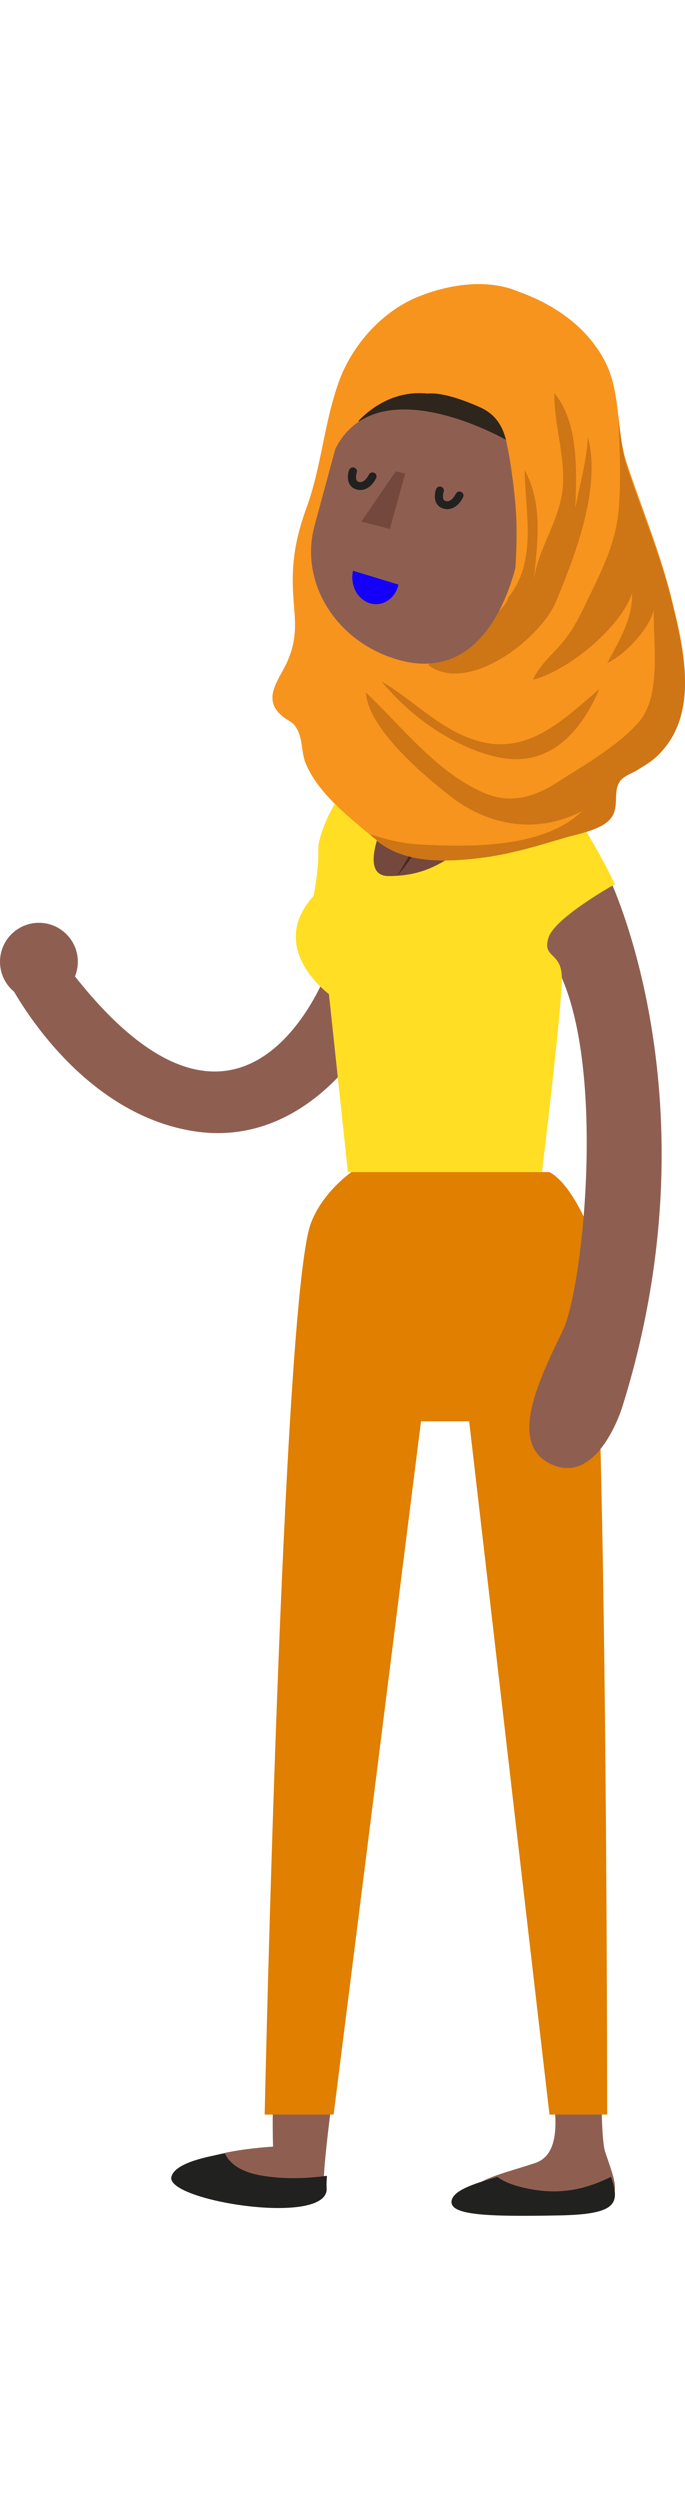 <svg width="68" height="248" viewBox="0 0 88 248" fill="none" xmlns="http://www.w3.org/2000/svg">
<path d="M70.42 229H77.234C77.233 234.639 77.367 238.658 77.738 239.77C77.859 240.132 77.978 240.478 78.091 240.809C79.556 245.082 80.145 246.797 72.682 246.95C64.641 247.113 60.19 246.965 60.428 245.166C60.618 243.735 63.426 242.874 66.446 241.948C67.223 241.71 68.013 241.467 68.776 241.21C71.516 240.285 71.838 236.649 70.841 231.296C70.704 230.562 70.561 229.796 70.42 229Z" fill="#8E5F51"/>
<path d="M35.152 229H43.187C42.13 236.824 41.508 242.535 41.608 243.843C41.97 248.568 23.467 245.427 24.012 242.544C24.556 239.661 35.077 239.118 35.077 239.118C34.995 236.507 35.032 233.029 35.152 229Z" fill="#8E5F51"/>
<path d="M35.54 235H42.86L54.087 146H60.272L70.589 235H78C78 235 78 126.454 75.387 120.593C72.775 114.733 70.535 114 70.535 114H45.156C45.156 114 41.424 116.564 39.931 120.593C36.283 130.439 34 235 34 235H35.54Z" fill="#E07F00"/>
<path d="M33.657 242.842C30.762 242.356 29.455 241.188 28.898 240C25.724 240.517 22.333 241.435 22.013 243.035C21.396 246.104 42.371 249.448 41.962 244.417C41.936 244.115 41.951 243.582 42 242.86C39.599 243.189 36.636 243.343 33.657 242.842Z" fill="#212120"/>
<path d="M68.501 244.634C66.183 244.243 64.763 243.653 63.897 243.004C60.851 243.875 58.207 244.74 58.01 246.092C57.741 247.963 62.773 248.117 71.862 247.948C79.316 247.808 79.66 246.394 78.497 243C76.106 244.142 72.922 245.381 68.501 244.634Z" fill="#212120"/>
<path d="M42.109 88C42.109 88 31.517 117.456 8.947 88L1 89.381C1 89.381 9.216 106.044 24.532 108.697C39.848 111.351 48 95.694 48 95.694L42.109 88Z" fill="#8E5F51"/>
<path d="M10 87C10 89.761 7.76 92 5.001 92C2.238 92 -3.97364e-08 89.761 -3.97364e-08 87C-3.97364e-08 84.239 2.238 82 5.001 82C7.76 82 10 84.239 10 87Z" fill="#8E5F51"/>
<path d="M78.152 76C78.152 76 92.275 104.738 79.958 144.113C79.958 144.113 76.943 154.126 70.99 151.588C65.037 149.049 69.317 140.529 72.291 134.367C75.269 128.204 78.675 92.74 68.88 84.279C68.88 84.279 68.2 80.895 78.152 76Z" fill="#8E5F51"/>
<path d="M40.888 72.575C40.976 75.255 40.276 78.559 40.276 78.559C34.181 85.258 42.257 91.153 42.257 91.153L44.691 114H69.623C69.623 114 72.348 91.779 72.168 88.741C72.082 87.288 71.501 86.714 71.008 86.227C70.472 85.697 70.038 85.269 70.46 83.918C71.269 81.327 79 77.041 79 77.041C72.439 63.643 66.056 57.658 55.898 58.015C45.74 58.373 40.797 69.895 40.888 72.575Z" fill="#FFDE23"/>
<path d="M61.475 46V57.341V60.458C61.475 60.458 62.357 64.409 61.835 66.854C61.165 69.992 59.312 72.707 57.51 73.805C55.708 74.902 53.546 76 49.942 76C44.131 76 53.213 61.512 53.213 61.512V57.341V46.903L61.475 46Z" fill="#74483C"/>
<path d="M51 76C51 76 52.487 74.33 53.143 73.083C53.553 72.303 54 71 54 71L51 76Z" fill="#492920"/>
<path d="M66.659 0.989C71.289 2.64 75.691 5.658 77.92 10.327C79.749 14.199 79.178 19.096 80.55 23.082C82.55 29.061 84.894 34.641 86.38 40.791C87.809 46.655 89.524 54.058 85.523 59.239C84.322 60.777 83.408 61.346 81.807 62.314C81.064 62.77 79.921 63.111 79.521 63.908C78.663 65.389 79.692 67.325 78.206 68.805C76.891 70.115 74.148 70.57 72.433 71.083C69.003 72.108 65.859 73.076 62.315 73.588C57.514 74.215 52.083 74.556 48.254 71.311C45.053 68.578 40.822 65.446 39.222 61.403C38.708 60.036 38.879 58.556 38.25 57.303C37.622 55.994 36.993 56.221 35.964 55.197C34.135 53.431 35.278 51.495 36.364 49.559C37.85 46.826 38.079 44.776 37.793 41.645C37.336 36.691 37.679 33.388 39.394 28.662C41.28 23.481 41.623 17.9 43.509 12.605C45.224 7.765 49.225 3.324 54.027 1.501C56.942 0.363 62.144 -0.947 66.659 0.989Z" fill="#F7941E"/>
<path d="M65.268 40.273C69.084 35.59 67.457 29.193 67.4 23.881C69.813 28.336 69.028 33.248 68.579 37.988C69.14 33.762 72.114 30.164 72.338 25.651C72.506 21.711 71.16 17.884 71.216 14C74.358 17.77 74.078 24.052 73.909 28.736C74.526 25.537 75.312 22.967 75.536 19.654C77.22 26.223 73.965 34.619 71.44 40.73C69.477 45.528 60.106 52.781 55 48.897C56.515 47.698 65.044 42.329 65.268 40.273Z" fill="#CE7515"/>
<path d="M49 51C53.469 53.635 56.806 57.521 61.84 58.773C68.063 60.288 72.418 55.874 77 51.988C74.454 57.916 70.438 61.737 64.725 60.88C59.861 60.09 53.695 56.665 49 51Z" fill="#CE7515"/>
<path d="M74.757 67.668C69.115 70.602 62.959 69.642 58 65.862C54.523 63.154 47.342 57.173 47 52.434C51.674 56.834 55.948 62.533 61.99 65.242C65.353 66.765 68.431 65.975 71.452 64.057C74.871 61.856 79.26 59.373 81.939 56.383C85.074 52.941 83.877 46.114 83.991 41.77C83.478 44.252 80.229 47.638 78.006 48.653C79.488 45.889 81.312 42.955 81.198 39.682C79.773 43.97 73.275 49.499 68.488 50.797C69.172 49.048 71.11 47.412 72.364 45.889C74.016 43.857 74.871 41.77 76.011 39.456C77.835 35.676 79.317 32.46 79.545 28.115C79.773 24.448 79.602 20.724 79.431 17C79.716 19.257 79.887 21.514 80.571 23.545C82.566 29.469 84.903 34.999 86.385 41.093C87.81 46.904 89.519 54.239 85.53 59.373C84.333 60.897 83.421 61.461 81.825 62.42C81.084 62.872 79.944 63.21 79.545 64C78.69 65.467 79.716 67.385 78.234 68.853C76.923 70.15 74.187 70.602 72.478 71.109C69.058 72.125 65.923 73.084 62.389 73.592C57.601 74.213 52.187 74.551 48.368 71.335C48.083 71.109 47.798 70.884 47.513 70.602C49.622 71.335 51.845 71.843 54.125 71.956C60.508 72.294 69.913 72.407 74.757 67.668Z" fill="#CE7515"/>
<path d="M46 17.623C48.119 15.394 51.194 13.661 54.953 14.057C56.935 13.859 60.079 15.097 61.719 15.84C63.77 16.781 64.59 18.366 65 20C61.651 18.514 57.072 17.623 54.133 17.425C51.673 17.276 48.734 17.276 46 17.623Z" fill="#2E251C"/>
<path d="M65 20C65 20 48.5 10.5 43.084 21.141L40.409 31.013C38.392 38.46 43.369 46.213 51.524 48.332C59.682 50.45 64.185 43.946 66.203 36.5C66.203 36.5 66.563 32.034 66.203 28.135C65.73 23 65 20 65 20Z" fill="#8E5F51"/>
<path d="M57.015 28.838C56.588 28.728 56.26 28.483 56.066 28.131C55.66 27.394 55.978 26.439 56.015 26.333C56.108 26.07 56.397 25.931 56.674 26.016C56.946 26.106 57.092 26.391 57 26.655C56.944 26.821 56.82 27.357 56.985 27.655C57.025 27.725 57.093 27.812 57.283 27.861C58.022 28.05 58.54 26.947 58.546 26.936C58.662 26.681 58.967 26.565 59.233 26.677C59.493 26.79 59.613 27.087 59.497 27.341C59.177 28.051 58.292 29.166 57.015 28.838Z" fill="#212120"/>
<path d="M45.846 26.379C45.418 26.27 45.091 26.026 44.897 25.674C44.49 24.939 44.809 23.985 44.846 23.88C44.937 23.618 45.232 23.461 45.504 23.565C45.776 23.652 45.922 23.938 45.831 24.203C45.775 24.367 45.651 24.901 45.816 25.199C45.855 25.27 45.923 25.356 46.113 25.404C46.852 25.593 47.371 24.493 47.377 24.481C47.493 24.227 47.8 24.109 48.062 24.224C48.324 24.336 48.443 24.632 48.328 24.886C48.007 25.594 47.122 26.705 45.846 26.379Z" fill="#212120"/>
<path d="M46.415 30.495L50.09 31.435L52.044 24.335L50.847 24.027L46.415 30.495Z" fill="#74483C"/>
<path d="M47.519 40.978C49.13 41.469 50.776 40.397 51.195 38.582L45.355 36.805C44.938 38.619 45.906 40.487 47.519 40.978Z" fill="#1400F9"/>
</svg>
